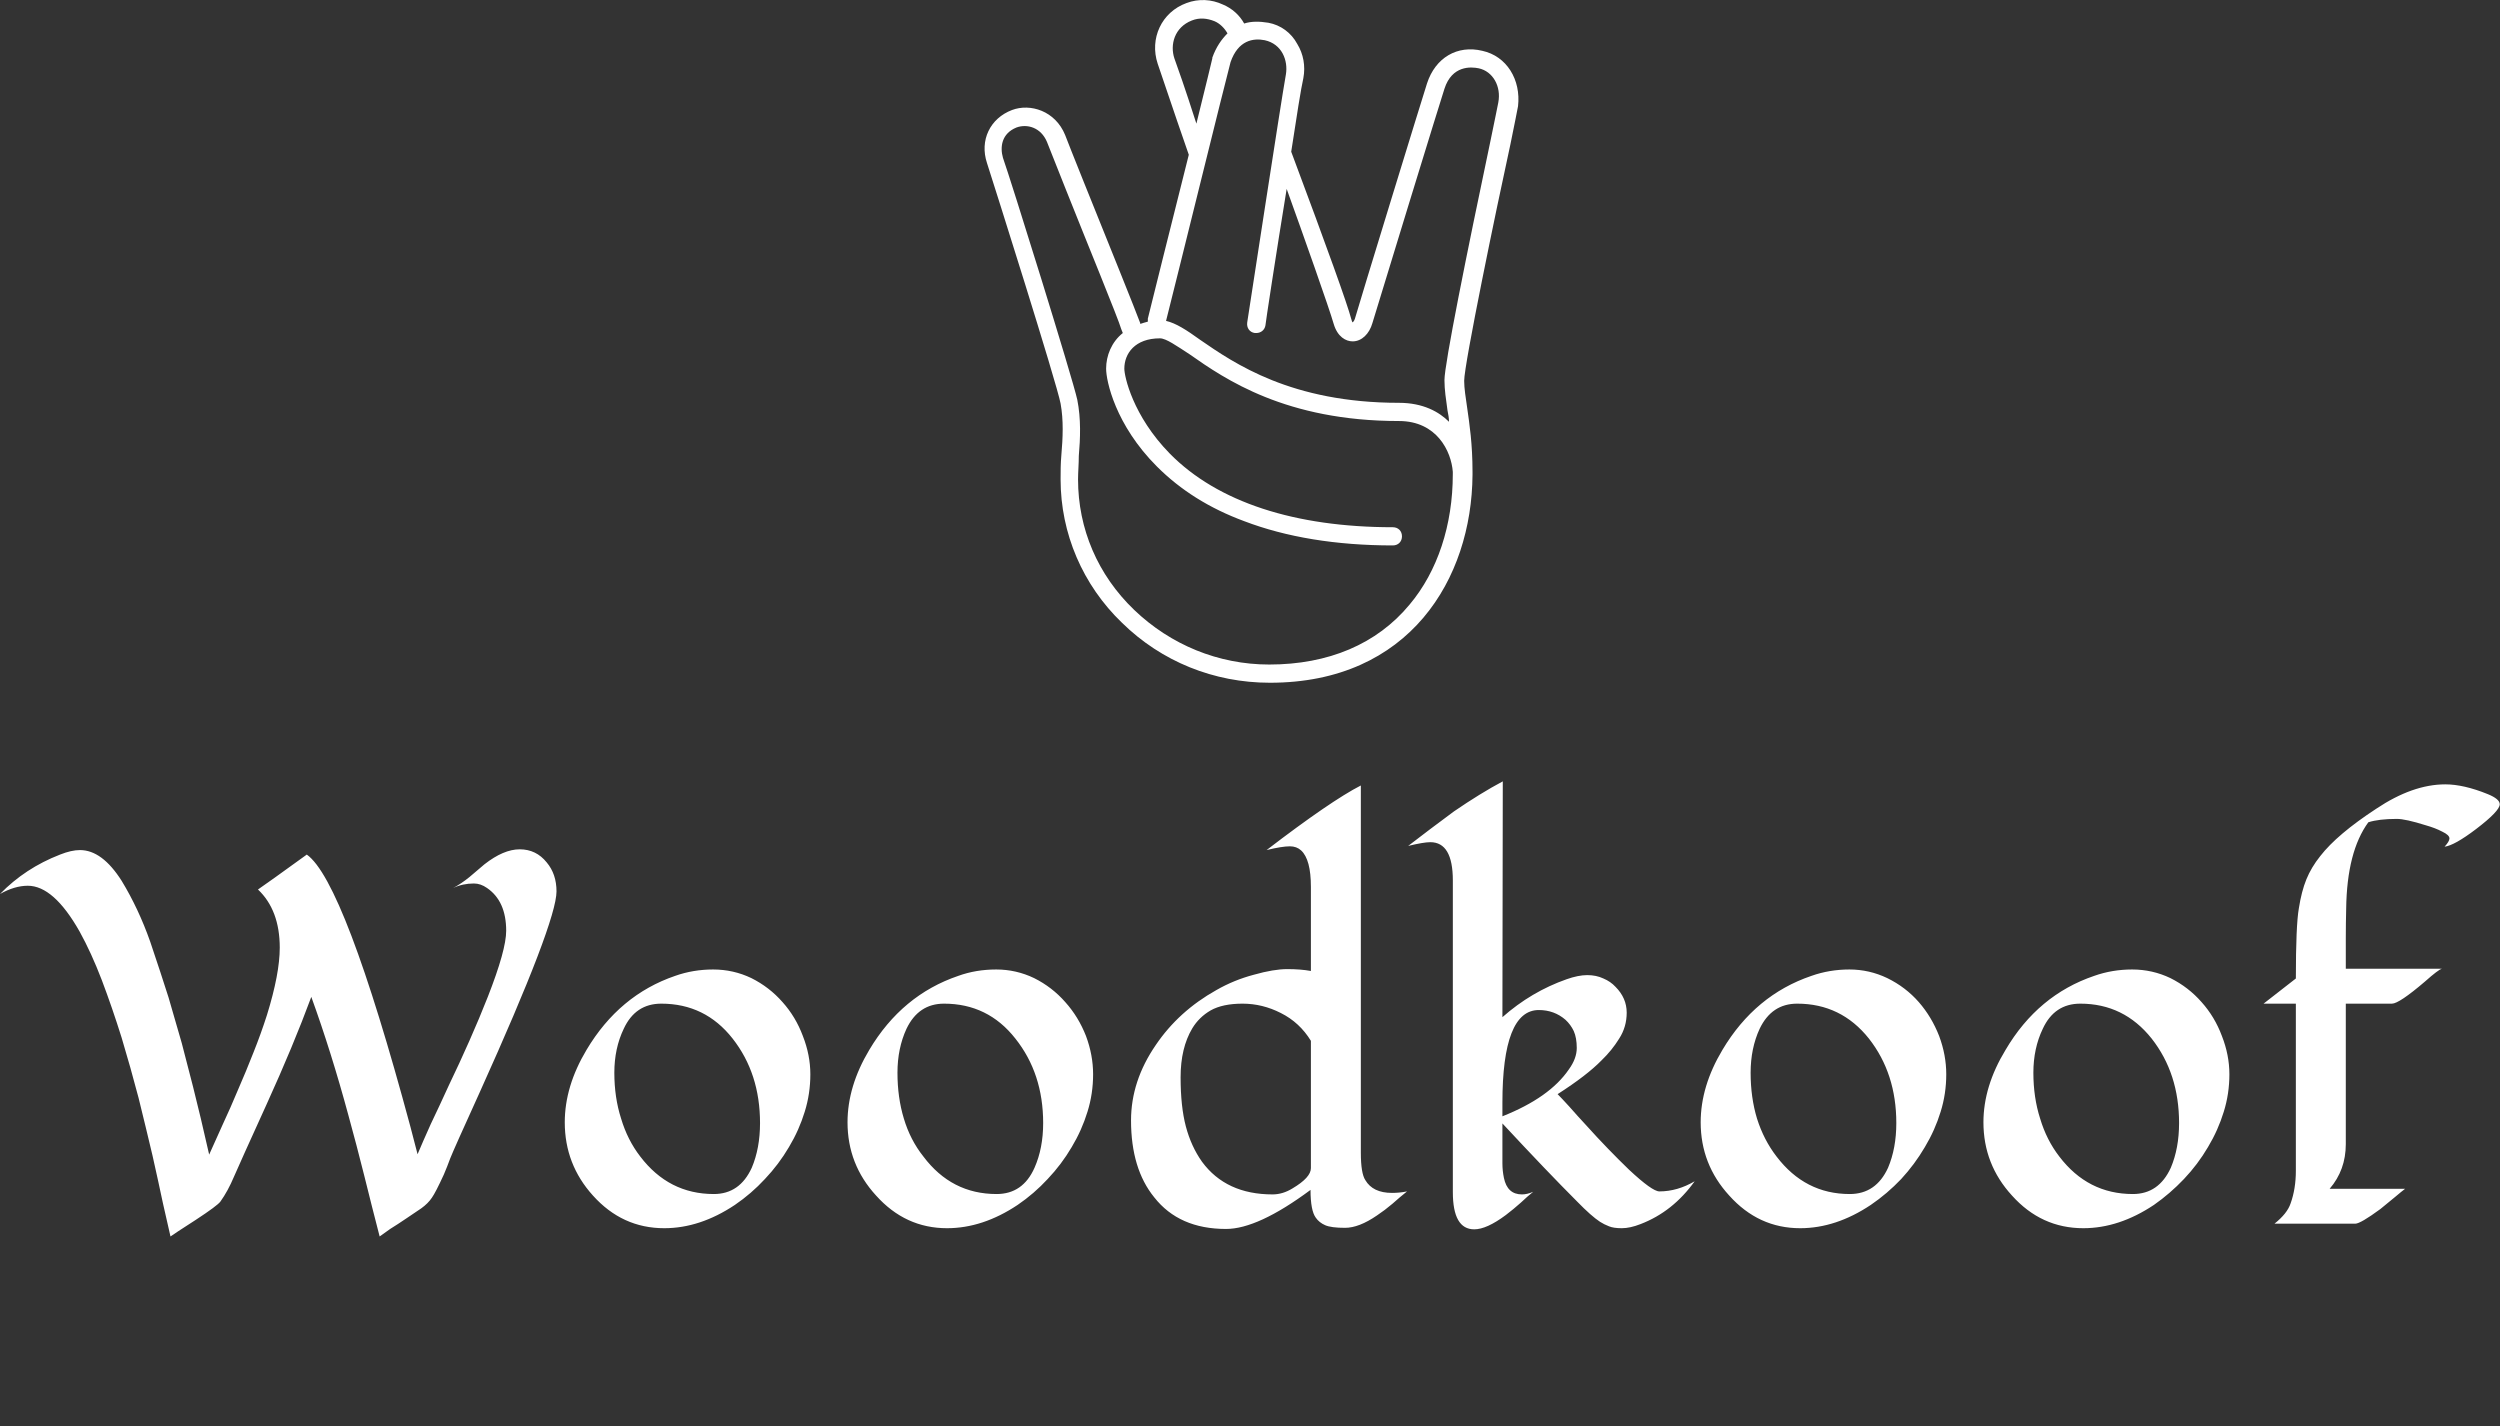 <svg data-v-423bf9ae="" xmlns="http://www.w3.org/2000/svg" viewBox="0 0 329.554 188" class="iconAboveSlogan"><rect x="0" y="0" width="329.554" height="188" fill="#333333" stroke="none"/><!----><!----><!----><g data-v-423bf9ae="" id="581c60de-4b80-41b8-9a29-1e925a73b49a" fill="white" transform="matrix(4.95,0,0,4.95,2.624,91.614)"><path d="M6.34 5.18L6.34 5.18L6.34 5.18Q6.59 5.01 7.64 4.25L7.64 4.25L7.64 4.25Q8.64 4.96 10.40 11.50L10.40 11.50L10.40 11.50Q10.52 11.96 10.59 12.23L10.59 12.23L10.59 12.23Q10.72 11.92 10.94 11.43L10.94 11.43L10.94 11.43Q11.17 10.95 11.43 10.38L11.43 10.38L11.43 10.38Q11.70 9.82 11.97 9.21L11.97 9.21L11.97 9.21Q12.24 8.60 12.46 8.04L12.46 8.04L12.46 8.04Q12.95 6.79 12.95 6.28L12.95 6.28L12.95 6.28Q12.95 5.49 12.44 5.14L12.44 5.14L12.44 5.14Q12.27 5.02 12.09 5.02L12.09 5.02L12.09 5.02Q11.79 5.02 11.54 5.14L11.54 5.14L11.54 5.14Q11.76 5.02 11.97 4.85L11.97 4.85L11.97 4.85Q12.17 4.68 12.37 4.51L12.37 4.51L12.37 4.51Q12.88 4.11 13.31 4.11L13.31 4.11L13.31 4.11Q13.75 4.11 14.03 4.46L14.03 4.46L14.03 4.46Q14.29 4.77 14.29 5.23L14.29 5.23L14.29 5.23Q14.29 6.05 12.25 10.57L12.25 10.57L12.25 10.57Q11.55 12.11 11.46 12.34L11.46 12.34L11.46 12.34Q11.38 12.56 11.29 12.77L11.29 12.77L11.29 12.77Q11.07 13.25 10.97 13.39L10.97 13.39L10.97 13.39Q10.87 13.54 10.69 13.67L10.69 13.67L10.69 13.67Q10.51 13.79 10.29 13.94L10.29 13.94L10.29 13.94Q10.07 14.09 9.86 14.22L9.86 14.22L9.86 14.22Q9.66 14.36 9.58 14.42L9.58 14.42L9.58 14.42Q9.37 13.61 9.17 12.80L9.17 12.80L9.17 12.80Q8.97 12.00 8.75 11.20L8.75 11.20L8.75 11.20Q8.29 9.50 7.76 8.04L7.76 8.04L7.76 8.04Q7.28 9.34 6.57 10.90L6.57 10.90L6.57 10.90Q5.86 12.46 5.70 12.83L5.70 12.83L5.70 12.83Q5.54 13.21 5.34 13.49L5.34 13.49L5.34 13.49Q5.26 13.60 4.68 13.98L4.68 13.98L4.68 13.98Q4.09 14.36 4.01 14.42L4.01 14.42L4.01 14.42Q3.94 14.10 3.81 13.54L3.81 13.54L3.81 13.54Q3.69 12.97 3.53 12.26L3.53 12.26L3.53 12.26Q3.36 11.54 3.16 10.73L3.16 10.73L3.16 10.73Q2.95 9.93 2.71 9.13L2.71 9.13L2.71 9.13Q2.46 8.33 2.18 7.59L2.18 7.59L2.18 7.59Q1.90 6.86 1.59 6.30L1.59 6.30L1.59 6.30Q0.90 5.08 0.21 5.08L0.21 5.08L0.21 5.08Q-0.14 5.08-0.53 5.30L-0.53 5.30L-0.53 5.30Q0.14 4.61 1.07 4.25L1.07 4.25L1.07 4.25Q1.37 4.13 1.60 4.13L1.60 4.13L1.60 4.13Q2.19 4.13 2.71 4.95L2.71 4.95L2.71 4.95Q3.16 5.69 3.47 6.57L3.47 6.57L3.47 6.57Q3.77 7.46 3.96 8.06L3.96 8.06L3.96 8.06Q4.14 8.67 4.31 9.27L4.31 9.27L4.31 9.27Q4.47 9.88 4.61 10.43L4.61 10.43L4.61 10.43Q4.81 11.22 5.04 12.24L5.04 12.24L5.04 12.24Q5.20 11.88 5.40 11.44L5.40 11.44L5.40 11.44Q5.61 10.99 5.81 10.51L5.81 10.51L5.81 10.51Q6.02 10.03 6.22 9.52L6.22 9.52L6.22 9.52Q6.42 9.02 6.58 8.52L6.58 8.52L6.58 8.52Q6.92 7.42 6.92 6.73L6.92 6.73L6.92 6.73Q6.92 5.73 6.34 5.18ZM20.31 8.18L20.31 8.18L20.31 8.18Q20.66 8.57 20.85 9.08L20.85 9.08L20.85 9.08Q21.05 9.59 21.05 10.10L21.05 10.10L21.05 10.10Q21.05 10.62 20.90 11.10L20.90 11.10L20.90 11.10Q20.75 11.59 20.48 12.04L20.48 12.04L20.48 12.04Q20.21 12.50 19.84 12.89L19.84 12.89L19.84 12.89Q19.48 13.28 19.04 13.58L19.04 13.58L19.04 13.58Q18.11 14.20 17.16 14.20L17.16 14.20L17.16 14.20Q16.04 14.20 15.26 13.33L15.26 13.33L15.26 13.33Q14.51 12.50 14.51 11.38L14.51 11.38L14.51 11.38Q14.51 10.42 15.09 9.45L15.09 9.45L15.09 9.45Q15.96 7.99 17.45 7.48L17.45 7.48L17.45 7.48Q17.93 7.31 18.46 7.31L18.46 7.31L18.46 7.31Q19.00 7.31 19.48 7.54L19.48 7.54L19.48 7.54Q19.96 7.78 20.31 8.18ZM17.08 8.22L17.08 8.22L17.08 8.22Q16.39 8.22 16.08 8.89L16.08 8.89L16.08 8.89Q15.83 9.41 15.83 10.06L15.83 10.06L15.83 10.06Q15.83 10.72 16.01 11.28L16.01 11.28L16.01 11.28Q16.18 11.85 16.52 12.29L16.52 12.29L16.52 12.29Q17.28 13.29 18.48 13.29L18.48 13.29L18.48 13.29Q19.17 13.29 19.49 12.59L19.49 12.59L19.49 12.59Q19.71 12.07 19.71 11.40L19.71 11.40L19.71 11.40Q19.71 10.08 18.98 9.15L18.98 9.15L18.98 9.15Q18.25 8.22 17.08 8.22ZM27.84 8.18L27.84 8.18L27.84 8.18Q28.19 8.57 28.39 9.08L28.39 9.08L28.39 9.08Q28.58 9.59 28.58 10.10L28.58 10.10L28.58 10.10Q28.58 10.62 28.43 11.10L28.43 11.10L28.43 11.10Q28.28 11.59 28.01 12.04L28.01 12.04L28.01 12.04Q27.74 12.50 27.37 12.89L27.37 12.89L27.37 12.89Q27.01 13.28 26.57 13.58L26.57 13.58L26.57 13.58Q25.64 14.20 24.69 14.20L24.69 14.20L24.69 14.20Q23.58 14.20 22.80 13.33L22.80 13.33L22.80 13.33Q22.04 12.50 22.04 11.38L22.04 11.38L22.04 11.38Q22.04 10.42 22.62 9.45L22.62 9.45L22.62 9.45Q23.49 7.99 24.99 7.48L24.99 7.48L24.99 7.48Q25.46 7.31 26.00 7.31L26.00 7.31L26.00 7.31Q26.53 7.31 27.01 7.54L27.01 7.54L27.01 7.54Q27.49 7.78 27.84 8.18ZM24.61 8.22L24.61 8.22L24.61 8.22Q23.93 8.22 23.61 8.89L23.61 8.89L23.61 8.89Q23.37 9.41 23.37 10.06L23.37 10.06L23.37 10.06Q23.37 10.72 23.54 11.28L23.54 11.28L23.54 11.28Q23.71 11.85 24.06 12.29L24.06 12.29L24.06 12.29Q24.81 13.29 26.01 13.29L26.01 13.29L26.01 13.29Q26.71 13.29 27.02 12.59L27.02 12.59L27.02 12.59Q27.25 12.07 27.25 11.40L27.25 11.40L27.25 11.40Q27.25 10.08 26.51 9.15L26.51 9.15L26.51 9.15Q25.78 8.22 24.61 8.22ZM31.86 7.86L31.86 7.86Q32.33 7.59 32.86 7.45L32.86 7.45L32.86 7.45Q33.39 7.30 33.75 7.30L33.75 7.30L33.75 7.30Q34.11 7.30 34.38 7.35L34.38 7.35L34.38 5.11L34.38 5.11Q34.38 4.38 34.12 4.14L34.12 4.14L34.12 4.14Q34.00 4.03 33.82 4.03L33.82 4.03L33.82 4.03Q33.61 4.03 33.20 4.13L33.20 4.13L33.20 4.13Q34.91 2.82 35.71 2.41L35.71 2.41L35.71 12.19L35.71 12.19Q35.71 12.74 35.83 12.92L35.83 12.92L35.83 12.92Q36.03 13.26 36.54 13.26L36.54 13.26L36.54 13.26Q36.74 13.26 36.94 13.22L36.94 13.22L36.94 13.22Q36.74 13.38 36.55 13.55L36.55 13.55L36.55 13.55Q36.35 13.72 36.14 13.86L36.14 13.86L36.14 13.86Q35.66 14.19 35.29 14.19L35.29 14.19L35.29 14.19Q34.92 14.19 34.76 14.12L34.76 14.12L34.76 14.12Q34.60 14.05 34.51 13.92L34.51 13.92L34.51 13.92Q34.37 13.73 34.37 13.18L34.37 13.18L34.37 13.18Q32.97 14.22 32.12 14.22L32.12 14.22L32.12 14.22Q30.87 14.22 30.21 13.38L30.21 13.38L30.21 13.38Q29.59 12.62 29.59 11.33L29.59 11.33L29.59 11.33Q29.59 10.28 30.25 9.32L30.25 9.32L30.25 9.32Q30.86 8.42 31.86 7.86L31.86 7.86ZM34.38 12.60L34.38 9.21L34.38 9.21Q34.08 8.72 33.58 8.47L33.58 8.47L33.58 8.47Q33.09 8.22 32.56 8.22L32.56 8.22L32.56 8.22Q32.03 8.22 31.71 8.40L31.71 8.40L31.71 8.40Q31.40 8.58 31.22 8.88L31.22 8.88L31.22 8.88Q30.91 9.40 30.91 10.18L30.91 10.18L30.91 10.18Q30.91 10.96 31.05 11.49L31.05 11.49L31.05 11.49Q31.19 12.02 31.48 12.43L31.48 12.43L31.48 12.43Q32.12 13.30 33.36 13.30L33.36 13.30L33.36 13.30Q33.63 13.30 33.89 13.14L33.89 13.14L33.89 13.14Q34.38 12.85 34.38 12.60L34.38 12.60ZM38.16 13.24L38.16 4.94L38.16 4.94Q38.16 3.92 37.56 3.92L37.56 3.92L37.56 3.92Q37.38 3.92 36.97 4.02L36.97 4.02L36.97 4.02Q37.25 3.81 37.56 3.57L37.56 3.57L37.56 3.57Q37.87 3.34 38.19 3.10L38.19 3.10L38.19 3.10Q38.89 2.62 39.49 2.30L39.49 2.30L39.48 8.58L39.48 8.58Q40.25 7.90 41.19 7.57L41.19 7.57L41.19 7.57Q41.50 7.46 41.74 7.46L41.74 7.46L41.74 7.46Q41.98 7.46 42.17 7.55L42.17 7.55L42.17 7.55Q42.36 7.63 42.49 7.77L42.49 7.77L42.49 7.77Q42.79 8.07 42.79 8.46L42.79 8.46L42.79 8.46Q42.79 8.84 42.59 9.15L42.59 9.15L42.59 9.15Q42.40 9.46 42.12 9.73L42.12 9.73L42.12 9.73Q41.73 10.13 40.95 10.63L40.95 10.63L40.95 10.63Q41.05 10.73 41.26 10.96L41.26 10.96L41.26 10.96Q41.47 11.20 41.73 11.48L41.73 11.48L41.73 11.48Q41.99 11.77 42.29 12.08L42.29 12.08L42.29 12.08Q42.59 12.39 42.85 12.64L42.85 12.64L42.85 12.64Q43.47 13.22 43.66 13.22L43.66 13.22L43.66 13.22Q44.14 13.22 44.60 12.95L44.60 12.95L44.60 12.95Q44.02 13.76 43.16 14.09L43.16 14.09L43.16 14.09Q42.88 14.20 42.66 14.20L42.66 14.20L42.66 14.20Q42.44 14.20 42.32 14.15L42.32 14.15L42.32 14.15Q42.19 14.10 42.08 14.03L42.08 14.03L42.08 14.03Q41.85 13.88 41.47 13.49L41.47 13.49L41.47 13.49Q40.67 12.69 39.48 11.41L39.48 11.41L39.48 12.11L39.48 12.11Q39.48 12.27 39.48 12.47L39.48 12.47L39.48 12.47Q39.48 12.67 39.52 12.86L39.52 12.86L39.52 12.86Q39.61 13.30 40.00 13.30L40.00 13.30L40.00 13.30Q40.14 13.30 40.30 13.23L40.30 13.23L40.30 13.23Q40.15 13.35 39.97 13.52L39.97 13.52L39.97 13.52Q39.78 13.69 39.57 13.85L39.57 13.85L39.57 13.85Q39.06 14.23 38.73 14.23L38.73 14.23L38.73 14.23Q38.16 14.23 38.16 13.24L38.16 13.24ZM40.45 8.39L40.45 8.39L40.45 8.39Q39.48 8.39 39.48 10.86L39.48 10.86L39.48 11.22L39.48 11.22Q40.74 10.72 41.25 9.97L41.25 9.97L41.25 9.97Q41.46 9.68 41.46 9.40L41.46 9.40L41.46 9.40Q41.46 9.13 41.38 8.95L41.38 8.95L41.38 8.95Q41.30 8.78 41.16 8.65L41.16 8.65L41.16 8.65Q40.86 8.39 40.45 8.39ZM50.57 8.18L50.57 8.18L50.57 8.18Q50.91 8.57 51.11 9.08L51.11 9.08L51.11 9.08Q51.30 9.59 51.30 10.10L51.30 10.10L51.30 10.10Q51.30 10.62 51.15 11.10L51.15 11.10L51.15 11.10Q51.00 11.59 50.73 12.04L50.73 12.04L50.73 12.04Q50.46 12.50 50.10 12.89L50.10 12.89L50.10 12.89Q49.73 13.28 49.29 13.58L49.29 13.58L49.29 13.58Q48.36 14.20 47.41 14.20L47.41 14.20L47.41 14.20Q46.30 14.20 45.52 13.33L45.52 13.33L45.52 13.33Q44.76 12.50 44.76 11.38L44.76 11.38L44.76 11.38Q44.76 10.42 45.34 9.45L45.34 9.45L45.34 9.45Q46.21 7.99 47.71 7.48L47.71 7.48L47.71 7.48Q48.19 7.31 48.72 7.31L48.72 7.31L48.72 7.31Q49.25 7.31 49.73 7.54L49.73 7.54L49.73 7.54Q50.22 7.78 50.57 8.18ZM47.33 8.22L47.33 8.22L47.33 8.22Q46.65 8.22 46.33 8.89L46.33 8.89L46.33 8.89Q46.09 9.41 46.09 10.06L46.09 10.06L46.09 10.06Q46.09 10.72 46.26 11.28L46.26 11.28L46.26 11.28Q46.44 11.85 46.78 12.29L46.78 12.29L46.78 12.29Q47.54 13.29 48.73 13.29L48.73 13.29L48.73 13.29Q49.43 13.29 49.75 12.59L49.75 12.59L49.75 12.59Q49.97 12.07 49.97 11.40L49.97 11.40L49.97 11.40Q49.97 10.08 49.24 9.15L49.24 9.15L49.24 9.15Q48.50 8.22 47.33 8.22ZM58.10 8.18L58.10 8.18L58.10 8.18Q58.45 8.57 58.64 9.08L58.64 9.08L58.64 9.08Q58.84 9.59 58.84 10.10L58.84 10.10L58.84 10.10Q58.84 10.62 58.69 11.10L58.69 11.10L58.69 11.10Q58.54 11.59 58.27 12.04L58.27 12.04L58.27 12.04Q58.00 12.50 57.63 12.89L57.63 12.89L57.63 12.89Q57.26 13.28 56.83 13.58L56.83 13.58L56.83 13.58Q55.90 14.20 54.95 14.20L54.95 14.20L54.95 14.20Q53.83 14.20 53.05 13.33L53.05 13.33L53.05 13.33Q52.29 12.50 52.29 11.38L52.29 11.38L52.29 11.38Q52.29 10.42 52.88 9.45L52.88 9.45L52.88 9.45Q53.74 7.99 55.24 7.48L55.24 7.48L55.24 7.48Q55.72 7.31 56.25 7.31L56.25 7.31L56.25 7.31Q56.79 7.31 57.27 7.54L57.27 7.54L57.27 7.54Q57.75 7.78 58.10 8.18ZM54.87 8.22L54.87 8.22L54.87 8.22Q54.18 8.22 53.87 8.89L53.87 8.89L53.87 8.89Q53.62 9.41 53.62 10.06L53.62 10.06L53.62 10.06Q53.62 10.72 53.80 11.28L53.80 11.28L53.80 11.28Q53.97 11.85 54.31 12.29L54.31 12.29L54.31 12.29Q55.07 13.29 56.27 13.29L56.27 13.29L56.27 13.29Q56.96 13.29 57.28 12.59L57.28 12.59L57.28 12.59Q57.50 12.07 57.50 11.40L57.50 11.40L57.50 11.40Q57.50 10.08 56.77 9.15L56.77 9.15L56.77 9.15Q56.03 8.22 54.87 8.22ZM61.94 8.22L61.94 11.96L61.94 11.96Q61.94 12.65 61.51 13.15L61.51 13.15L63.52 13.15L63.52 13.15Q63.44 13.21 63.25 13.37L63.25 13.37L63.25 13.37Q63.07 13.52 62.86 13.69L62.86 13.69L62.86 13.69Q62.33 14.08 62.19 14.08L62.19 14.08L60.04 14.08L60.04 14.08Q60.38 13.81 60.47 13.54L60.47 13.54L60.47 13.54Q60.61 13.15 60.61 12.67L60.61 12.67L60.61 8.22L59.75 8.22L60.61 7.55L60.61 7.55Q60.61 6.13 60.69 5.68L60.69 5.68L60.69 5.68Q60.76 5.23 60.89 4.91L60.89 4.91L60.89 4.91Q61.02 4.59 61.26 4.29L61.26 4.29L61.26 4.29Q61.71 3.71 62.75 3.03L62.75 3.03L62.75 3.03Q63.72 2.38 64.59 2.38L64.59 2.38L64.59 2.38Q65.08 2.38 65.72 2.64L65.72 2.64L65.72 2.64Q66.04 2.77 66.04 2.91L66.04 2.91L66.04 2.91Q66.04 3.09 65.41 3.57L65.41 3.57L65.41 3.57Q64.83 4.01 64.57 4.04L64.57 4.04L64.57 4.04Q64.70 3.90 64.70 3.82L64.70 3.82L64.70 3.82Q64.70 3.73 64.51 3.64L64.51 3.64L64.51 3.64Q64.32 3.54 64.07 3.47L64.07 3.47L64.07 3.47Q63.53 3.30 63.30 3.30L63.30 3.30L63.30 3.30Q62.82 3.30 62.54 3.39L62.54 3.39L62.54 3.39Q61.97 4.17 61.95 5.69L61.95 5.69L61.95 5.69Q61.94 6.10 61.94 6.47L61.94 6.47L61.94 7.29L64.50 7.29L64.50 7.29Q64.41 7.31 64.05 7.63L64.05 7.63L64.05 7.63Q63.36 8.22 63.17 8.22L63.17 8.22L61.94 8.22Z"></path></g><!----><g data-v-423bf9ae="" id="8faafa55-035d-4dbd-bc74-7a373ed6935f" transform="matrix(1,0,0,1,114.81,-5)" stroke="none" fill="white"><path d="M80.6 11.7c-3.3-.8-6.2.9-7.3 4.3-.4 1.2-9 29.2-9.5 31-.1.3-.2.4-.3.5-.1-.1-.1-.2-.2-.5-.5-1.9-3-8.9-7.9-22 .7-4.6 1.3-8.4 1.6-9.7.3-1.6 0-3.2-.8-4.5-.8-1.5-2.2-2.5-3.8-2.8-1.2-.2-2.3-.2-3.2.1-.6-1.1-1.6-2-2.8-2.5-1.5-.7-3.2-.8-4.8-.2-3.3 1.2-4.9 4.7-3.8 8 .5 1.4 1.8 5.4 4.1 12-2.3 9.1-5 20-5.4 21.6v.4c-.4.1-.7.2-1 .3v-.1c-.5-1.4-4.5-11.3-7.4-18.5-1.3-3.2-2.3-5.8-2.5-6.3-1.3-3.2-4.6-4.2-7-3.3-2.9 1.1-4.3 4-3.3 7 .9 2.8 9.2 29 9.7 31.7.4 2.2.3 4.5.1 6.8-.1 1.1-.1 2.2-.1 3.2 0 7.1 2.9 13.9 8.1 18.9 5.2 5.1 12.1 7.9 19.5 7.9C71 95 79.2 81.3 79.3 67.6v-.1-.3c0-3.7-.4-6.3-.7-8.4-.2-1.4-.4-2.6-.4-3.6 0-2.2 4.2-22.5 6.1-31.2.5-2.5.9-4.4 1-5 .4-3.5-1.5-6.6-4.7-7.3zm-40.6 1c-.6-1.8 0-4.1 2.3-5 1-.4 2-.3 3 .1.7.3 1.3.9 1.7 1.6-.8.8-1.5 1.8-2 3.2v.1c0 .1-.9 3.7-2.1 8.6-1.5-4.7-2.5-7.5-2.9-8.6zm31 72c-4.3 5.2-10.7 7.9-18.5 7.9-6.7 0-13-2.6-17.8-7.2-4.8-4.6-7.4-10.7-7.4-17.2 0-1 .1-2 .1-3.1.2-2.3.3-4.9-.2-7.4-.6-2.8-8.8-29.1-9.8-31.9-.4-1.4-.2-3.2 1.8-4 1.4-.5 3.2 0 4 1.9.2.5 1.2 3 2.5 6.3 2.7 6.8 6.9 17 7.3 18.4.1.2.1.3.2.5-1.5 1.2-2.2 3-2.2 4.7 0 1.6 1.2 7.4 6.7 12.9 3.1 3.1 6.9 5.5 11.5 7.2 5.5 2.1 12.1 3.2 19.6 3.2.7 0 1.2-.5 1.2-1.2s-.5-1.2-1.2-1.2c-12.9 0-23.1-3.3-29.4-9.7-4.9-5-6-10.2-6-11.2 0-2 1.4-4 4.7-4 .8 0 2.2 1 3.9 2.1 4.7 3.3 12.7 8.8 27.6 8.8 5 0 6.9 4 7.1 6.7v.3c0 6.7-2 12.8-5.7 17.2zm11.7-66.2c-.1.6-.5 2.4-1 4.9-3.2 15.2-6.1 29.6-6.1 31.7 0 1.3.2 2.5.4 4 .1.5.2 1 .2 1.5-1.3-1.3-3.4-2.5-6.6-2.5-14.2 0-21.7-5.2-26.2-8.3-1.8-1.3-3.2-2.2-4.5-2.5 1.1-4.3 8-32.3 8.5-34.1 1-2.9 3-3.2 4.5-2.9 2.3.5 3.1 2.7 2.8 4.5-.7 3.9-4.9 31.5-5.1 32.7-.1.7.3 1.3 1 1.4h.2c.6 0 1.1-.4 1.2-1 0-.2 1.4-9.4 2.8-18C57 36 60.4 45.6 61 47.7c.5 1.7 1.6 2.3 2.5 2.3 1.2 0 2.2-1 2.6-2.4.5-1.7 9.4-30.7 9.5-30.9 1-3.1 3.5-2.9 4.5-2.7 1.9.4 3 2.4 2.6 4.5z"></path></g><!----><g data-v-423bf9ae="" id="d48ff986-aa3c-499b-8718-66a6bd591184" fill="white" transform="matrix(0.979,0,0,0.979,41.436,199.374)"><path d="M5.25 11.06C5.14 10.86 5.00 10.71 4.82 10.57C4.63 10.43 4.42 10.32 4.20 10.23C3.98 10.15 3.72 10.05 3.49 9.98C3.25 9.91 3.01 9.83 2.77 9.76C2.55 9.69 2.34 9.59 2.16 9.49C1.97 9.39 1.83 9.27 1.72 9.13C1.61 8.99 1.55 8.81 1.55 8.58C1.55 8.40 1.58 8.23 1.67 8.08C1.75 7.92 1.86 7.77 2.02 7.64C2.16 7.52 2.34 7.43 2.55 7.36C2.76 7.29 2.98 7.25 3.23 7.25C3.60 7.25 3.96 7.31 4.34 7.43C4.35 7.60 4.37 7.77 4.38 7.92C4.40 8.08 4.40 8.19 4.41 8.27C4.42 8.36 4.42 8.43 4.42 8.44C4.44 8.67 4.54 8.78 4.73 8.78L5.07 8.78L5.07 7.11C4.34 6.86 3.72 6.75 3.22 6.75C2.87 6.75 2.55 6.80 2.27 6.90C1.99 7.00 1.74 7.14 1.54 7.31C1.34 7.48 1.19 7.69 1.08 7.91C0.97 8.13 0.92 8.37 0.92 8.62C0.92 8.92 0.98 9.16 1.09 9.35C1.20 9.55 1.34 9.70 1.53 9.84C1.71 9.98 1.90 10.09 2.14 10.18C2.37 10.26 2.60 10.35 2.86 10.42C3.09 10.49 3.33 10.57 3.57 10.64C3.79 10.71 4.00 10.81 4.19 10.92C4.37 11.03 4.52 11.16 4.63 11.31C4.75 11.47 4.80 11.65 4.80 11.89C4.80 12.10 4.76 12.29 4.69 12.49C4.61 12.68 4.49 12.84 4.34 12.98C4.19 13.12 4.00 13.23 3.78 13.31C3.56 13.40 3.30 13.44 3.01 13.44C2.48 13.44 2.03 13.37 1.65 13.22C1.64 13.03 1.62 12.87 1.61 12.71C1.60 12.56 1.60 12.43 1.58 12.35C1.57 12.26 1.57 12.19 1.57 12.18C1.55 11.96 1.46 11.84 1.26 11.84L0.92 11.84L0.92 13.54C1.60 13.79 2.28 13.93 2.98 13.93C3.37 13.93 3.71 13.87 4.02 13.76C4.33 13.65 4.58 13.50 4.79 13.30C5.00 13.10 5.15 12.89 5.26 12.63C5.38 12.36 5.43 12.08 5.43 11.77C5.43 11.49 5.36 11.26 5.25 11.06ZM15.89 13.93C16.18 13.93 16.46 13.86 16.74 13.75C17.01 13.64 17.23 13.48 17.42 13.29L17.23 12.98C17.19 12.94 17.16 12.92 17.12 12.92C17.09 12.92 17.04 12.94 16.98 12.99C16.93 13.05 16.86 13.09 16.77 13.15C16.69 13.20 16.58 13.26 16.45 13.31C16.32 13.37 16.20 13.38 16.03 13.38C15.89 13.38 15.75 13.36 15.64 13.31C15.53 13.27 15.43 13.20 15.34 13.12C15.26 13.03 15.19 12.92 15.13 12.78C15.08 12.64 15.06 12.49 15.06 12.29L15.06 7.57L17.26 7.57L17.26 7.07L15.06 7.07L15.06 4.41L14.74 4.41C14.69 4.41 14.66 4.44 14.63 4.47C14.60 4.49 14.57 4.54 14.57 4.58L14.41 7.07L13.22 7.15L13.22 7.41C13.22 7.46 13.23 7.49 13.26 7.52C13.29 7.55 13.34 7.57 13.40 7.57L14.39 7.57L14.39 12.33C14.39 12.88 14.52 13.27 14.78 13.54C15.05 13.80 15.41 13.93 15.89 13.93ZM31.99 6.86L31.47 6.86L30.07 6.86L30.07 7.13C30.07 7.28 30.17 7.36 30.35 7.38L30.42 7.38C30.45 7.38 30.48 7.39 30.52 7.39L30.73 7.39C30.83 7.39 30.94 7.41 31.07 7.41L28.92 12.45L28.84 12.66C28.81 12.73 28.80 12.80 28.77 12.87C28.76 12.80 28.71 12.73 28.70 12.66C28.67 12.59 28.66 12.52 28.63 12.45L26.46 7.41C26.61 7.41 26.75 7.39 26.87 7.39C26.98 7.39 27.06 7.38 27.09 7.38L27.17 7.38C27.36 7.36 27.45 7.28 27.45 7.13L27.45 6.86L26.04 6.86L26.04 6.86L25.48 6.86L25.02 6.86L25.02 7.13C25.02 7.28 25.12 7.36 25.30 7.38C25.30 7.38 25.44 7.38 25.72 7.39L28.43 13.57L27.20 16.28L27.68 16.28C27.76 16.28 27.83 16.25 27.87 16.21C27.92 16.17 27.96 16.13 27.99 16.06L31.75 7.39L32.00 7.39C32.09 7.39 32.13 7.38 32.16 7.38L32.23 7.38C32.41 7.36 32.51 7.28 32.51 7.13L32.51 6.86ZM42.62 13.29L42.55 13.29L42.43 13.29C42.39 13.29 42.32 13.27 42.22 13.27C42.13 13.27 42.01 13.26 41.89 13.26L41.89 3.63L41.22 3.63L40.21 3.63L40.21 3.91C40.21 4.06 40.31 4.14 40.49 4.16L40.56 4.16C40.59 4.16 40.63 4.17 40.67 4.17L40.88 4.17C40.98 4.17 41.09 4.19 41.22 4.19L41.22 13.26C41.06 13.26 40.92 13.29 40.81 13.29L40.57 13.29L40.49 13.29C40.31 13.30 40.21 13.38 40.21 13.54L40.21 13.82L41.22 13.82L41.89 13.82L42.90 13.82L42.90 13.54C42.90 13.38 42.80 13.30 42.62 13.29ZM54.11 6.73C53.62 6.73 53.17 6.83 52.78 7.00C52.39 7.17 52.07 7.41 51.80 7.71C51.53 8.02 51.32 8.39 51.18 8.81C51.04 9.23 50.96 9.69 50.96 10.19C50.96 10.78 51.04 11.31 51.20 11.77C51.35 12.24 51.56 12.61 51.84 12.94C52.12 13.26 52.46 13.50 52.85 13.66C53.24 13.83 53.68 13.90 54.15 13.90C54.42 13.90 54.68 13.89 54.94 13.83C55.19 13.78 55.44 13.71 55.66 13.62C55.89 13.54 56.10 13.44 56.28 13.31C56.46 13.19 56.62 13.06 56.73 12.92L56.55 12.70C56.52 12.66 56.46 12.63 56.41 12.63C56.36 12.63 56.28 12.66 56.18 12.74C56.08 12.82 55.94 12.91 55.76 13.01C55.59 13.10 55.37 13.17 55.12 13.26C54.87 13.34 54.56 13.38 54.21 13.38C53.82 13.38 53.47 13.31 53.14 13.17C52.82 13.03 52.56 12.84 52.33 12.57C52.11 12.31 51.94 11.97 51.81 11.58C51.69 11.19 51.63 10.71 51.63 10.19L51.63 10.07L56.66 10.07C56.73 10.07 56.77 10.05 56.80 10.01C56.83 9.97 56.85 9.90 56.85 9.80C56.85 9.31 56.78 8.88 56.64 8.50C56.50 8.12 56.32 7.78 56.07 7.53C55.83 7.28 55.54 7.08 55.20 6.94C54.87 6.80 54.50 6.73 54.11 6.73ZM54.12 7.24C54.45 7.24 54.73 7.29 54.99 7.41C55.26 7.52 55.48 7.67 55.66 7.88C55.85 8.09 56 8.33 56.10 8.62C56.20 8.92 56.25 9.25 56.25 9.63L51.66 9.63C51.70 9.27 51.79 8.93 51.91 8.64C52.04 8.34 52.21 8.09 52.42 7.88C52.63 7.67 52.88 7.52 53.16 7.41C53.44 7.29 53.76 7.24 54.12 7.24ZM77.67 13.93C77.97 13.93 78.25 13.86 78.53 13.75C78.79 13.64 79.02 13.48 79.20 13.29L79.02 12.98C78.97 12.94 78.95 12.92 78.90 12.92C78.88 12.92 78.82 12.94 78.76 12.99C78.71 13.05 78.64 13.09 78.55 13.15C78.47 13.20 78.36 13.26 78.23 13.31C78.11 13.37 77.98 13.38 77.81 13.38C77.67 13.38 77.53 13.36 77.42 13.31C77.31 13.27 77.21 13.20 77.13 13.12C77.04 13.03 76.97 12.92 76.92 12.78C76.86 12.64 76.85 12.49 76.85 12.29L76.85 7.57L79.04 7.57L79.04 7.07L76.85 7.07L76.85 4.41L76.52 4.41C76.47 4.41 76.44 4.44 76.41 4.47C76.38 4.49 76.36 4.54 76.36 4.58L76.19 7.07L75.00 7.15L75.00 7.41C75.00 7.46 75.01 7.49 75.04 7.52C75.07 7.55 75.12 7.57 75.18 7.57L76.17 7.57L76.17 12.33C76.17 12.88 76.30 13.27 76.57 13.54C76.83 13.80 77.20 13.93 77.67 13.93ZM94.64 13.29L94.56 13.29L94.46 13.29C94.42 13.29 94.35 13.27 94.25 13.27C94.15 13.27 94.02 13.26 93.90 13.26L93.90 9.37C93.90 8.96 93.86 8.60 93.76 8.27C93.66 7.95 93.52 7.67 93.32 7.45C93.13 7.22 92.89 7.06 92.60 6.93C92.30 6.80 91.97 6.75 91.59 6.75C91.07 6.75 90.61 6.86 90.19 7.10C89.78 7.34 89.42 7.66 89.10 8.05L89.10 3.64L88.42 3.64L87.42 3.64L87.42 3.91C87.42 4.06 87.51 4.14 87.70 4.16L87.77 4.16C87.79 4.16 87.84 4.17 87.88 4.17L88.09 4.17C88.19 4.17 88.30 4.19 88.42 4.19L88.42 13.26C88.27 13.26 88.13 13.29 88.02 13.29L87.78 13.29L87.70 13.29C87.51 13.30 87.42 13.38 87.42 13.54L87.42 13.82L88.42 13.82L89.10 13.82L90.10 13.82L90.10 13.54C90.10 13.38 90.01 13.30 89.82 13.29L89.75 13.29L89.64 13.29C89.60 13.29 89.53 13.27 89.43 13.27C89.33 13.27 89.22 13.26 89.10 13.26L89.10 8.60C89.40 8.19 89.75 7.87 90.15 7.63C90.54 7.39 90.96 7.28 91.42 7.28C92.04 7.28 92.50 7.46 92.79 7.83C93.09 8.20 93.24 8.71 93.24 9.37L93.24 13.82L93.90 13.82L94.91 13.82L94.91 13.54C94.91 13.38 94.82 13.30 94.64 13.29ZM108.77 13.29L108.67 13.29L108.44 13.29C108.35 13.29 108.23 13.27 108.12 13.27L108.12 9.28C108.12 8.89 108.08 8.55 107.98 8.23C107.88 7.91 107.74 7.64 107.56 7.42C107.38 7.20 107.14 7.03 106.86 6.92C106.58 6.79 106.26 6.73 105.88 6.73C105.38 6.73 104.93 6.83 104.52 7.01C104.12 7.20 103.74 7.48 103.38 7.84L103.49 8.05C103.53 8.13 103.60 8.18 103.70 8.18C103.77 8.18 103.87 8.12 103.96 8.02C104.06 7.92 104.20 7.84 104.37 7.73C104.54 7.62 104.72 7.52 104.96 7.42C105.20 7.32 105.48 7.28 105.81 7.28C106.36 7.28 106.78 7.45 107.06 7.80C107.34 8.15 107.46 8.64 107.46 9.28L107.46 10.01C106.68 10.02 106.01 10.09 105.45 10.21C104.89 10.32 104.43 10.47 104.06 10.65C103.70 10.84 103.45 11.06 103.28 11.31C103.11 11.56 103.03 11.83 103.03 12.12C103.03 12.45 103.08 12.73 103.18 12.95C103.29 13.17 103.43 13.36 103.60 13.50C103.77 13.64 103.98 13.75 104.20 13.82C104.43 13.89 104.65 13.93 104.89 13.93C105.17 13.93 105.43 13.90 105.67 13.85C105.91 13.79 106.12 13.71 106.33 13.61C106.54 13.51 106.74 13.38 106.93 13.23C107.11 13.08 107.30 12.91 107.49 12.73L107.59 13.62C107.62 13.75 107.72 13.82 107.86 13.82L107.87 13.82L108.12 13.82L109.05 13.82L109.05 13.54C109.05 13.38 108.95 13.30 108.77 13.29ZM107.46 12.26C107.30 12.43 107.14 12.60 106.97 12.74C106.81 12.88 106.62 13.01 106.43 13.12C106.23 13.23 106.02 13.30 105.80 13.36C105.57 13.41 105.32 13.44 105.06 13.44C104.87 13.44 104.69 13.43 104.52 13.37C104.36 13.31 104.22 13.24 104.09 13.13C103.96 13.02 103.85 12.88 103.78 12.71C103.70 12.54 103.67 12.35 103.67 12.11C103.67 11.86 103.74 11.63 103.89 11.44C104.05 11.24 104.27 11.09 104.58 10.95C104.89 10.81 105.28 10.70 105.76 10.61C106.23 10.53 106.81 10.47 107.46 10.46ZM119.39 13.93C119.69 13.93 119.97 13.86 120.25 13.75C120.51 13.64 120.74 13.48 120.92 13.29L120.74 12.98C120.69 12.94 120.67 12.92 120.62 12.92C120.60 12.92 120.54 12.94 120.48 12.99C120.43 13.05 120.36 13.09 120.27 13.15C120.19 13.20 120.08 13.26 119.95 13.31C119.83 13.37 119.70 13.38 119.53 13.38C119.39 13.38 119.25 13.36 119.14 13.31C119.03 13.27 118.93 13.20 118.85 13.12C118.76 13.03 118.69 12.92 118.64 12.78C118.58 12.64 118.57 12.49 118.57 12.29L118.57 7.57L120.76 7.57L120.76 7.07L118.57 7.07L118.57 4.41L118.24 4.41C118.19 4.41 118.16 4.44 118.13 4.47C118.10 4.49 118.08 4.54 118.08 4.58L117.91 7.07L116.72 7.15L116.72 7.41C116.72 7.46 116.73 7.49 116.76 7.52C116.79 7.55 116.84 7.57 116.90 7.57L117.89 7.57L117.89 12.33C117.89 12.88 118.02 13.27 118.29 13.54C118.55 13.80 118.92 13.93 119.39 13.93ZM141.40 5.32C141.48 5.08 141.58 4.90 141.72 4.75C141.86 4.59 142.03 4.48 142.23 4.41C142.42 4.34 142.63 4.31 142.86 4.31C143.00 4.31 143.12 4.33 143.22 4.34C143.32 4.35 143.39 4.35 143.44 4.35C143.53 4.35 143.58 4.33 143.58 4.26L143.60 3.93C143.49 3.89 143.35 3.85 143.21 3.82C143.05 3.79 142.91 3.79 142.77 3.79C142.45 3.79 142.17 3.84 141.90 3.93C141.64 4.03 141.41 4.20 141.23 4.40C141.05 4.59 140.90 4.84 140.80 5.14C140.70 5.43 140.64 5.80 140.64 6.19L140.64 7.07L139.45 7.07L139.45 7.35C139.45 7.46 139.51 7.50 139.65 7.52L140.64 7.59L140.64 13.26C140.48 13.26 140.34 13.27 140.20 13.27C140.06 13.27 139.96 13.29 139.89 13.29L139.76 13.29C139.58 13.30 139.48 13.38 139.48 13.54L139.48 13.82L140.66 13.82L141.30 13.82L142.48 13.82L142.48 13.54C142.48 13.38 142.38 13.30 142.20 13.29L142.07 13.29C142.00 13.29 141.90 13.27 141.76 13.27C141.62 13.27 141.47 13.26 141.30 13.26L141.30 7.57L143.54 7.57L143.54 7.07L141.29 7.07L141.29 6.22C141.29 5.87 141.32 5.56 141.40 5.32ZM152.80 4.89C152.85 4.94 152.92 4.98 152.99 5.01C153.06 5.04 153.15 5.07 153.23 5.07C153.31 5.07 153.40 5.04 153.47 5.01C153.54 4.98 153.61 4.94 153.66 4.89C153.72 4.83 153.78 4.76 153.80 4.69C153.83 4.62 153.86 4.54 153.86 4.45C153.86 4.37 153.83 4.30 153.80 4.21C153.78 4.14 153.72 4.07 153.66 4.02C153.61 3.96 153.54 3.91 153.47 3.88C153.40 3.85 153.31 3.84 153.23 3.84C153.15 3.84 153.06 3.85 152.99 3.88C152.92 3.91 152.85 3.96 152.80 4.02C152.74 4.07 152.70 4.14 152.67 4.21C152.64 4.28 152.61 4.37 152.61 4.45C152.61 4.54 152.64 4.62 152.67 4.69C152.70 4.76 152.74 4.83 152.80 4.89ZM154.29 13.29L154.22 13.29L154.11 13.29C154.07 13.29 154.00 13.27 153.90 13.27C153.80 13.27 153.69 13.26 153.57 13.26L153.57 6.85L152.89 6.85L151.89 6.85L151.89 7.13C151.89 7.28 151.98 7.36 152.17 7.38L152.24 7.38C152.26 7.38 152.31 7.39 152.35 7.39L152.56 7.39C152.66 7.39 152.77 7.41 152.89 7.41L152.89 13.26C152.74 13.26 152.60 13.29 152.49 13.29L152.25 13.29L152.17 13.29C151.98 13.30 151.89 13.38 151.89 13.54L151.89 13.82L152.89 13.82L153.57 13.82L154.57 13.82L154.57 13.54C154.57 13.38 154.48 13.30 154.29 13.29ZM165.05 13.93C165.34 13.93 165.62 13.86 165.90 13.75C166.17 13.64 166.39 13.48 166.57 13.29L166.39 12.98C166.35 12.94 166.32 12.92 166.28 12.92C166.25 12.92 166.19 12.94 166.14 12.99C166.08 13.05 166.01 13.09 165.93 13.15C165.84 13.20 165.73 13.26 165.61 13.31C165.48 13.37 165.35 13.38 165.19 13.38C165.05 13.38 164.91 13.36 164.79 13.31C164.68 13.27 164.58 13.20 164.50 13.12C164.42 13.03 164.35 12.92 164.29 12.78C164.23 12.64 164.22 12.49 164.22 12.29L164.22 7.57L166.42 7.57L166.42 7.07L164.22 7.07L164.22 4.41L163.90 4.41C163.84 4.41 163.81 4.44 163.79 4.47C163.76 4.49 163.73 4.54 163.73 4.58L163.56 7.07L162.37 7.15L162.37 7.41C162.37 7.46 162.39 7.49 162.41 7.52C162.44 7.55 162.50 7.57 162.55 7.57L163.55 7.57L163.55 12.33C163.55 12.88 163.67 13.27 163.94 13.54C164.21 13.80 164.57 13.93 165.05 13.93ZM179.35 11.06C179.24 10.86 179.10 10.71 178.92 10.57C178.74 10.43 178.53 10.32 178.30 10.23C178.08 10.15 177.83 10.05 177.59 9.98C177.35 9.91 177.11 9.83 176.88 9.76C176.65 9.69 176.44 9.59 176.26 9.49C176.08 9.39 175.94 9.27 175.83 9.13C175.71 8.99 175.66 8.81 175.66 8.58C175.66 8.40 175.69 8.23 175.77 8.08C175.85 7.92 175.97 7.77 176.12 7.64C176.26 7.52 176.44 7.43 176.65 7.36C176.86 7.29 177.09 7.25 177.34 7.25C177.70 7.25 178.07 7.31 178.44 7.43C178.46 7.60 178.47 7.77 178.49 7.92C178.50 8.08 178.50 8.19 178.51 8.27C178.53 8.36 178.53 8.43 178.53 8.44C178.54 8.67 178.64 8.78 178.84 8.78L179.17 8.78L179.17 7.11C178.44 6.86 177.83 6.75 177.32 6.75C176.97 6.75 176.65 6.80 176.37 6.90C176.09 7.00 175.84 7.14 175.64 7.31C175.45 7.48 175.29 7.69 175.18 7.91C175.07 8.13 175.03 8.37 175.03 8.62C175.03 8.92 175.08 9.16 175.20 9.35C175.31 9.55 175.45 9.70 175.63 9.84C175.81 9.98 176.01 10.09 176.25 10.18C176.47 10.26 176.71 10.35 176.96 10.42C177.20 10.49 177.44 10.57 177.67 10.64C177.90 10.71 178.11 10.81 178.29 10.92C178.47 11.03 178.63 11.16 178.74 11.31C178.85 11.47 178.91 11.65 178.91 11.89C178.91 12.10 178.86 12.29 178.79 12.49C178.71 12.68 178.60 12.84 178.44 12.98C178.29 13.12 178.11 13.23 177.88 13.31C177.66 13.40 177.41 13.44 177.11 13.44C176.58 13.44 176.13 13.37 175.76 13.22C175.74 13.03 175.73 12.87 175.71 12.71C175.70 12.56 175.70 12.43 175.69 12.35C175.67 12.26 175.67 12.19 175.67 12.18C175.66 11.96 175.56 11.84 175.36 11.84L175.03 11.84L175.03 13.54C175.70 13.79 176.39 13.93 177.09 13.93C177.48 13.93 177.81 13.87 178.12 13.76C178.43 13.65 178.68 13.50 178.89 13.30C179.10 13.10 179.26 12.89 179.37 12.63C179.48 12.36 179.54 12.08 179.54 11.77C179.54 11.49 179.47 11.26 179.35 11.06ZM205.37 13.29L205.28 13.29L205.18 13.29C205.14 13.29 205.07 13.27 204.97 13.27C204.88 13.27 204.75 13.26 204.62 13.26L204.62 9.37C204.62 8.96 204.58 8.60 204.48 8.27C204.39 7.95 204.25 7.67 204.05 7.45C203.85 7.22 203.62 7.06 203.32 6.93C203.03 6.80 202.69 6.75 202.31 6.75C201.80 6.75 201.33 6.86 200.91 7.10C200.51 7.34 200.14 7.66 199.82 8.05L199.82 3.64L199.15 3.64L198.14 3.64L198.14 3.91C198.14 4.06 198.24 4.14 198.42 4.16L198.49 4.16C198.52 4.16 198.56 4.17 198.60 4.17L198.81 4.17C198.91 4.17 199.02 4.19 199.15 4.19L199.15 13.26C199.00 13.26 198.86 13.29 198.74 13.29L198.51 13.29L198.42 13.29C198.24 13.30 198.14 13.38 198.14 13.54L198.14 13.82L199.15 13.82L199.82 13.82L200.83 13.82L200.83 13.54C200.83 13.38 200.73 13.30 200.55 13.29L200.48 13.29L200.37 13.29C200.33 13.29 200.26 13.27 200.16 13.27C200.06 13.27 199.95 13.26 199.82 13.26L199.82 8.60C200.13 8.19 200.48 7.87 200.87 7.63C201.26 7.39 201.68 7.28 202.15 7.28C202.76 7.28 203.22 7.46 203.52 7.83C203.81 8.20 203.97 8.71 203.97 9.37L203.97 13.82L204.62 13.82L205.63 13.82L205.63 13.54C205.63 13.38 205.55 13.30 205.37 13.29ZM216.92 6.73C216.41 6.73 215.96 6.83 215.57 7.00C215.18 7.17 214.84 7.41 214.56 7.71C214.28 8.02 214.09 8.40 213.95 8.85C213.81 9.30 213.72 9.79 213.72 10.33C213.72 10.88 213.81 11.37 213.95 11.80C214.09 12.24 214.28 12.63 214.56 12.94C214.84 13.24 215.18 13.48 215.57 13.65C215.96 13.82 216.41 13.90 216.92 13.90C217.42 13.90 217.85 13.82 218.25 13.65C218.64 13.48 218.97 13.24 219.24 12.94C219.51 12.63 219.73 12.24 219.87 11.80C220.01 11.37 220.08 10.88 220.08 10.33C220.08 9.79 220.01 9.30 219.87 8.85C219.73 8.40 219.51 8.02 219.24 7.71C218.97 7.41 218.64 7.17 218.25 7.00C217.85 6.83 217.42 6.73 216.92 6.73ZM216.92 13.38C216.50 13.38 216.13 13.31 215.82 13.17C215.52 13.03 215.25 12.82 215.04 12.56C214.83 12.29 214.69 11.97 214.58 11.59C214.47 11.21 214.42 10.79 214.42 10.33C214.42 9.87 214.47 9.45 214.58 9.07C214.69 8.69 214.83 8.37 215.04 8.11C215.25 7.84 215.52 7.62 215.82 7.48C216.13 7.34 216.50 7.27 216.92 7.27C217.34 7.27 217.69 7.34 217.99 7.48C218.30 7.62 218.57 7.84 218.78 8.11C218.99 8.37 219.14 8.69 219.24 9.07C219.34 9.45 219.39 9.87 219.39 10.33C219.39 10.79 219.34 11.21 219.24 11.59C219.14 11.97 218.99 12.29 218.78 12.56C218.57 12.82 218.30 13.03 217.99 13.17C217.69 13.31 217.34 13.38 216.92 13.38ZM239.12 13.29L239.04 13.29L238.94 13.29C238.90 13.29 238.83 13.27 238.73 13.27C238.63 13.27 238.50 13.26 238.38 13.26L238.38 9.37C238.38 8.95 238.32 8.57 238.22 8.25C238.13 7.92 237.99 7.64 237.79 7.42C237.59 7.20 237.36 7.03 237.08 6.92C236.80 6.80 236.50 6.75 236.15 6.75C235.91 6.75 235.66 6.78 235.44 6.85C235.21 6.92 235.00 7.01 234.81 7.15C234.61 7.29 234.43 7.46 234.28 7.67C234.12 7.88 234.01 8.13 233.93 8.43C233.81 7.90 233.62 7.48 233.31 7.18C233.00 6.89 232.60 6.75 232.09 6.75C231.87 6.75 231.66 6.76 231.46 6.83C231.27 6.89 231.08 6.99 230.90 7.10C230.73 7.21 230.57 7.36 230.41 7.52C230.26 7.67 230.12 7.84 229.98 8.04L229.92 7.03C229.91 6.92 229.84 6.86 229.71 6.86L229.35 6.86L228.34 6.86L228.34 7.13C228.34 7.28 228.42 7.36 228.61 7.38L228.69 7.38C228.72 7.38 228.75 7.39 228.79 7.39L229.00 7.39C229.10 7.39 229.22 7.41 229.35 7.41L229.35 13.26C229.18 13.26 229.04 13.29 228.93 13.29L228.70 13.29L228.61 13.29C228.42 13.30 228.34 13.38 228.34 13.54L228.34 13.82L229.35 13.82L230.01 13.82L231.01 13.82L231.01 13.54C231.01 13.38 230.93 13.30 230.75 13.29L230.66 13.29L230.57 13.29C230.52 13.29 230.45 13.27 230.36 13.27C230.26 13.27 230.13 13.26 230.01 13.26L230.01 8.55C230.26 8.15 230.55 7.84 230.87 7.62C231.20 7.39 231.55 7.28 231.92 7.28C232.44 7.28 232.83 7.45 233.10 7.81C233.37 8.18 233.51 8.69 233.51 9.37L233.51 13.82L234.18 13.82L234.18 13.82L235.19 13.82L235.19 13.54C235.19 13.38 235.09 13.30 234.91 13.29L234.84 13.29L234.72 13.29C234.68 13.29 234.61 13.27 234.51 13.27C234.42 13.27 234.30 13.26 234.18 13.26L234.18 9.37C234.18 9.02 234.22 8.72 234.32 8.46C234.42 8.19 234.56 7.97 234.72 7.80C234.89 7.63 235.09 7.49 235.31 7.41C235.54 7.32 235.77 7.28 236.01 7.28C236.56 7.28 236.98 7.46 237.27 7.81C237.57 8.18 237.72 8.68 237.72 9.37L237.72 13.82L238.38 13.82L239.39 13.82L239.39 13.54C239.39 13.38 239.30 13.30 239.12 13.29ZM250.66 6.73C250.17 6.73 249.72 6.83 249.33 7.00C248.93 7.17 248.61 7.41 248.35 7.71C248.08 8.02 247.87 8.39 247.73 8.81C247.59 9.23 247.51 9.69 247.51 10.19C247.51 10.78 247.59 11.31 247.74 11.77C247.90 12.24 248.11 12.61 248.39 12.94C248.67 13.26 249.00 13.50 249.40 13.66C249.79 13.83 250.22 13.90 250.70 13.90C250.96 13.90 251.23 13.89 251.48 13.83C251.73 13.78 251.99 13.71 252.21 13.62C252.43 13.54 252.64 13.44 252.83 13.31C253.01 13.19 253.16 13.06 253.27 12.92L253.09 12.70C253.06 12.66 253.01 12.63 252.95 12.63C252.91 12.63 252.83 12.66 252.73 12.74C252.63 12.82 252.49 12.91 252.31 13.01C252.14 13.10 251.92 13.17 251.66 13.26C251.41 13.34 251.10 13.38 250.75 13.38C250.36 13.38 250.01 13.31 249.69 13.17C249.37 13.03 249.10 12.84 248.88 12.57C248.65 12.31 248.49 11.97 248.36 11.58C248.23 11.19 248.18 10.71 248.18 10.19L248.18 10.07L253.20 10.07C253.27 10.07 253.32 10.05 253.34 10.01C253.37 9.97 253.40 9.90 253.40 9.80C253.40 9.31 253.33 8.88 253.19 8.50C253.05 8.12 252.87 7.78 252.62 7.53C252.38 7.28 252.08 7.08 251.75 6.94C251.41 6.80 251.05 6.73 250.66 6.73ZM250.67 7.24C250.99 7.24 251.27 7.29 251.54 7.41C251.80 7.52 252.03 7.67 252.21 7.88C252.39 8.09 252.55 8.33 252.64 8.62C252.74 8.92 252.80 9.25 252.80 9.63L248.21 9.63C248.25 9.27 248.33 8.93 248.46 8.64C248.58 8.34 248.75 8.09 248.96 7.88C249.17 7.67 249.42 7.52 249.70 7.41C249.98 7.29 250.31 7.24 250.67 7.24Z"></path></g></svg>
